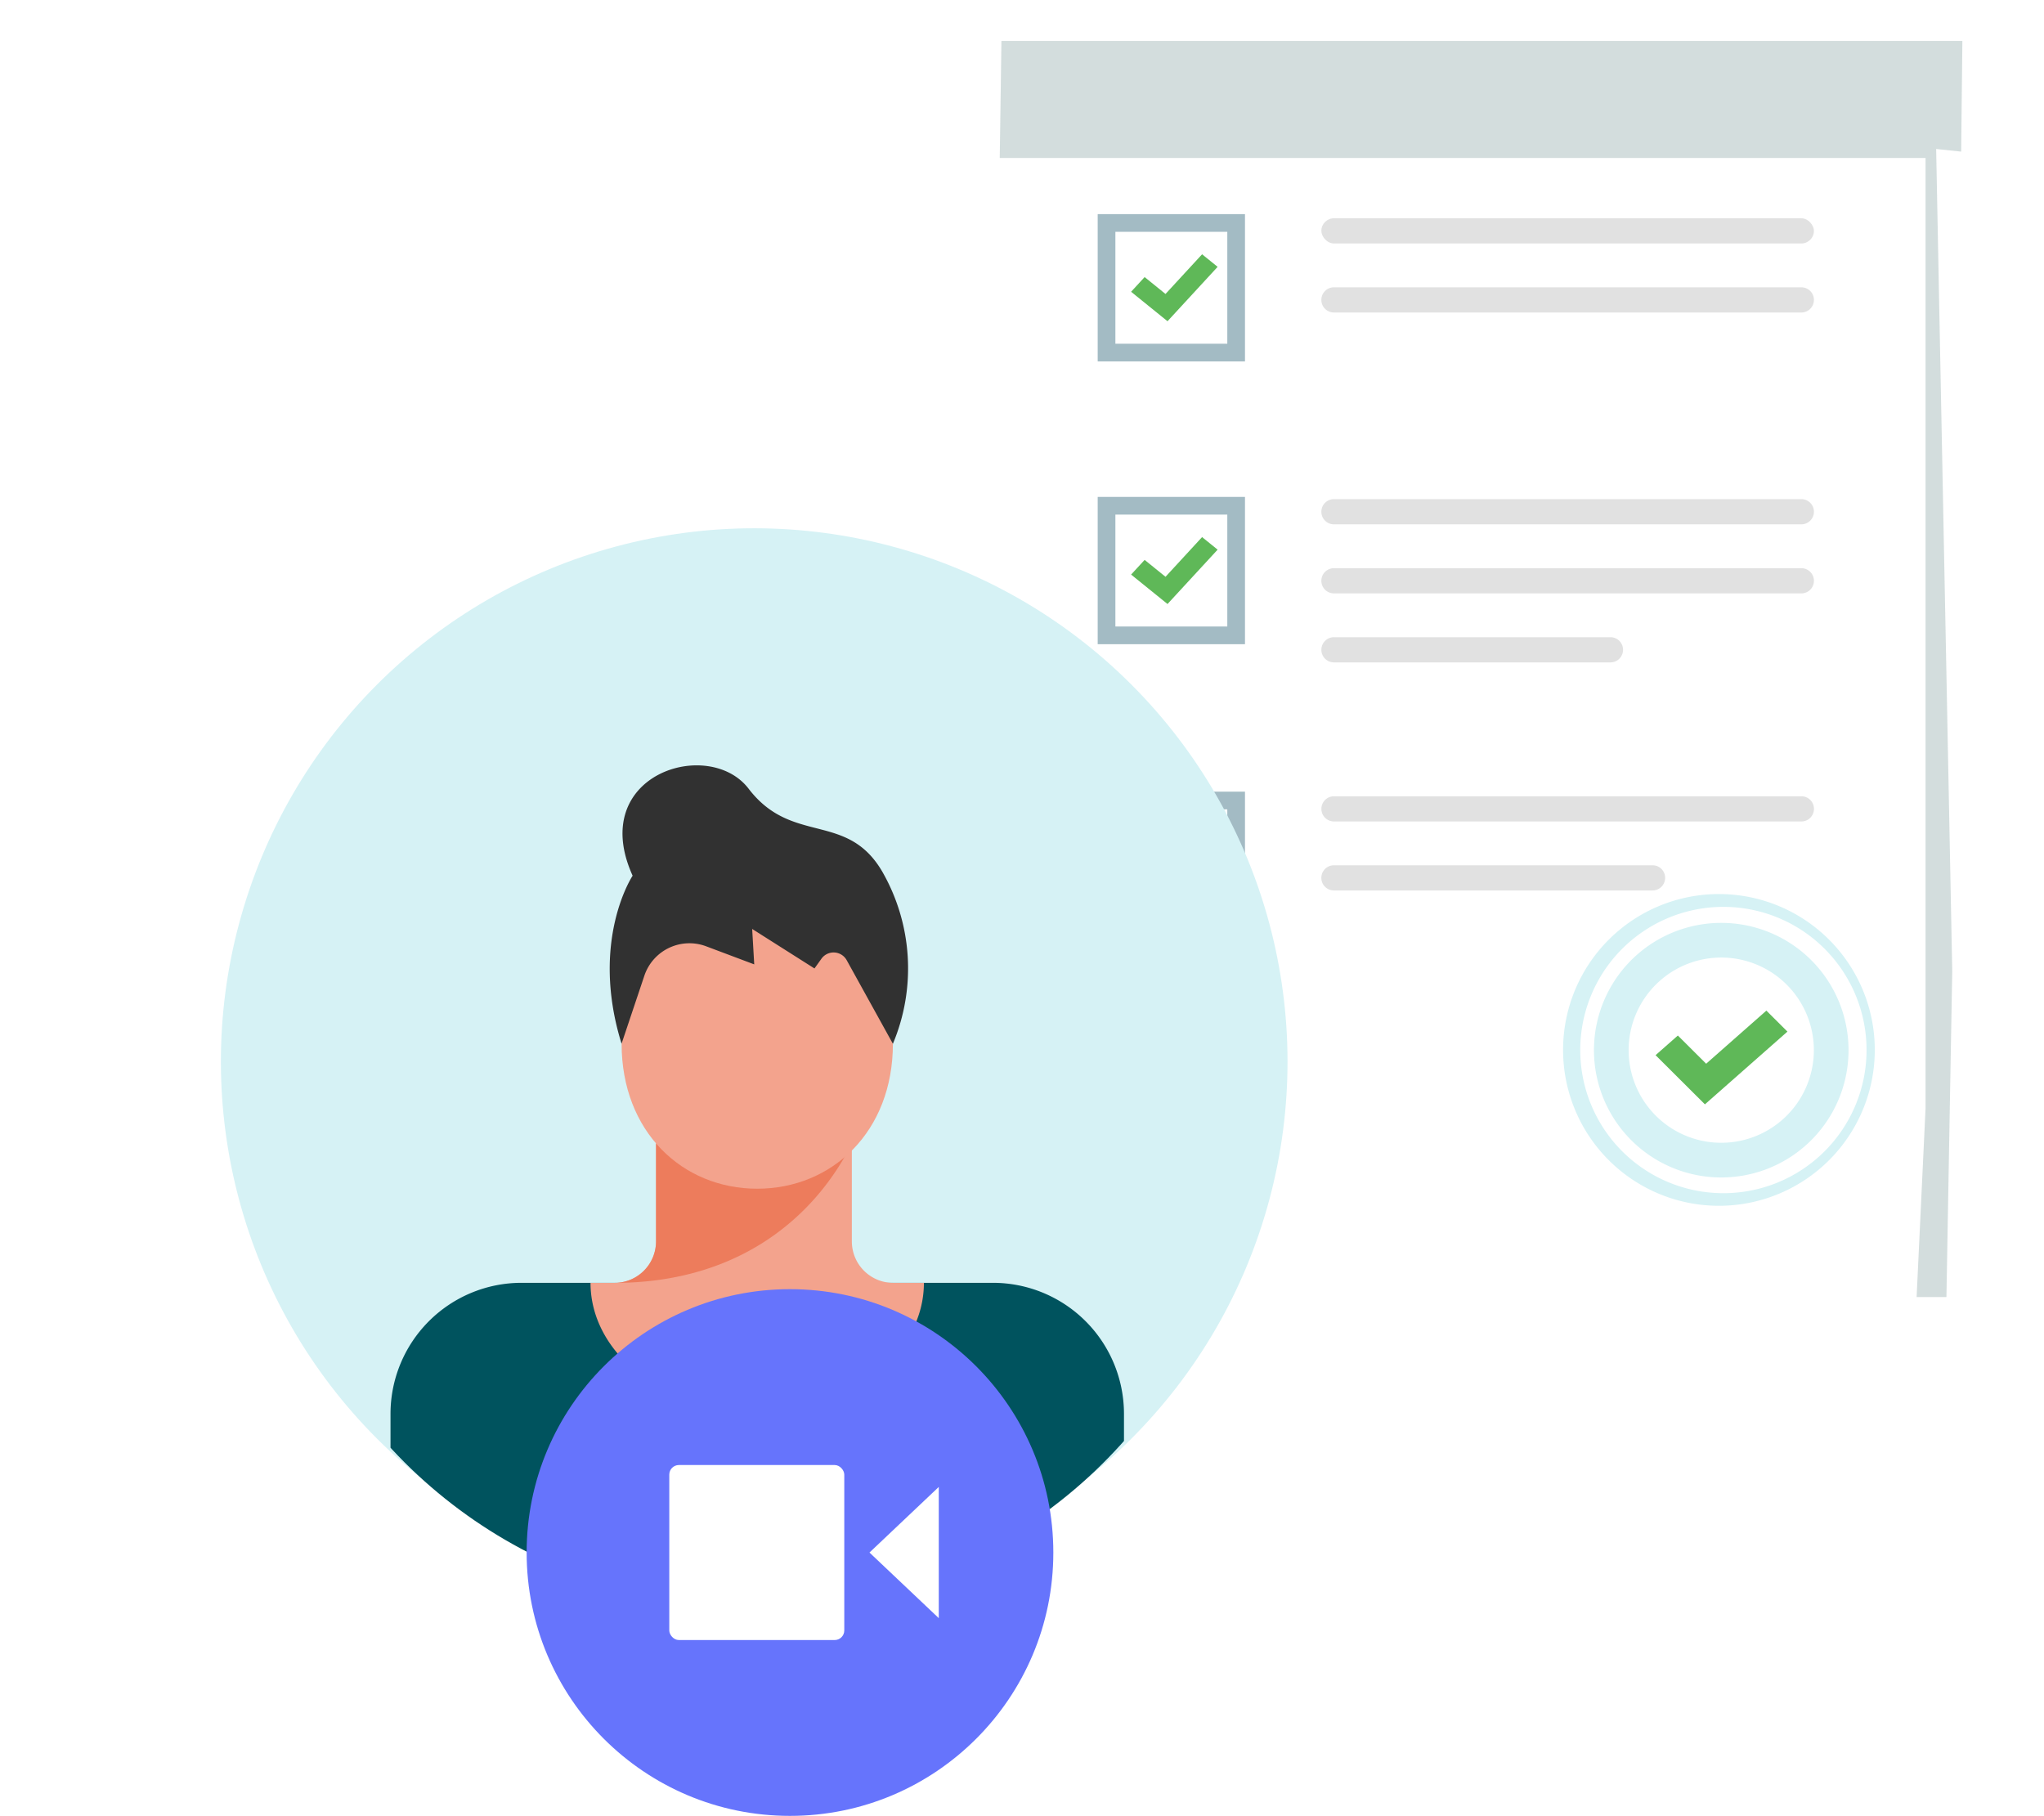 <svg xmlns="http://www.w3.org/2000/svg" xmlns:xlink="http://www.w3.org/1999/xlink" width="155.251" height="137.916" viewBox="0 0 155.251 137.916">
  <defs>
    <filter id="Path_193590" x="64.264" y="0.001" width="90.988" height="118.596" filterUnits="userSpaceOnUse">
      <feOffset dy="12" input="SourceAlpha"/>
      <feGaussianBlur stdDeviation="3" result="blur"/>
      <feFlood flood-color="#8a959e" flood-opacity="0.157"/>
      <feComposite operator="in" in2="blur"/>
      <feComposite in="SourceGraphic"/>
    </filter>
    <filter id="Path_193742" x="24.13" y="53.139" width="70.838" height="66.863" filterUnits="userSpaceOnUse">
      <feOffset dx="6" dy="3" input="SourceAlpha"/>
      <feGaussianBlur stdDeviation="3" result="blur-2"/>
      <feFlood flood-color="#8a959e" flood-opacity="0.157"/>
      <feComposite operator="in" in2="blur-2"/>
      <feComposite in="SourceGraphic"/>
    </filter>
    <clipPath id="clip-path">
      <path id="Path_193736" data-name="Path 193736" d="M1001.272,531.987A37.573,37.573,0,1,1,963.7,494.414,37.572,37.572,0,0,1,1001.272,531.987Z" transform="translate(-926.127 -494.414)" fill="none"/>
    </clipPath>
  </defs>
  <g id="Group_101806" data-name="Group 101806" transform="translate(5866.258 10099.907)">
    <g id="Group_94576" data-name="Group 94576" transform="translate(-5792.994 -10099.907)">
      <path id="Path_193575" data-name="Path 193575" d="M944.189,6990.832,923.3,6988.69a.957.957,0,0,1-.854-1.049h0a.956.956,0,0,1,1.049-.854l20.892,2.142a.956.956,0,0,1,.854,1.049h0A.957.957,0,0,1,944.189,6990.832Z" transform="translate(-875.638 -6929.477)" fill="#a3bbc4"/>
      <path id="Path_193576" data-name="Path 193576" d="M942.36,7040.031l-24.073-2.468a.956.956,0,0,1-.854-1.048h0a.957.957,0,0,1,1.049-.854l24.073,2.469a.955.955,0,0,1,.854,1.048h0A.956.956,0,0,1,942.36,7040.031Z" transform="translate(-872.395 -6961.12)" fill="#a3bbc4"/>
      <g id="Group_94385" data-name="Group 94385" transform="translate(27.667 23.513)">
        <g id="Group_94382" data-name="Group 94382" transform="translate(4.473 0)">
          <path id="Path_193580" data-name="Path 193580" d="M891.986,6903.209l-11.129-1.14L882,6890.94l11.129,1.14Zm-9.655-2.341,8.455.867.867-8.454-8.455-.868Z" transform="translate(-880.857 -6890.94)" fill="#a3bbc4"/>
          <path id="Path_193581" data-name="Path 193581" d="M892.069,6906.631l-2.523-2.506,1.136-1.005,1.447,1.438,3.071-2.716,1.076,1.07Z" transform="translate(-886.483 -6897.998)" fill="#5fb858"/>
        </g>
        <g id="Group_94383" data-name="Group 94383" transform="translate(0 43.635)">
          <path id="Path_193582" data-name="Path 193582" d="M879.3,7026.967l-11.129-1.14,1.141-11.13,11.129,1.142Zm-9.655-2.341,8.455.868.867-8.455-8.455-.867Z" transform="translate(-868.17 -7014.697)" fill="#a3bbc4"/>
          <path id="Path_193583" data-name="Path 193583" d="M879.382,7030.391l-2.523-2.507,1.136-1,1.447,1.438,3.071-2.716,1.076,1.07Z" transform="translate(-873.796 -7021.756)" fill="#5fb858"/>
        </g>
        <g id="Group_94384" data-name="Group 94384" transform="translate(2.283 21.367)">
          <path id="Path_193584" data-name="Path 193584" d="M885.773,6963.81l-11.129-1.14,1.141-11.129,11.129,1.14Zm-9.655-2.341,8.455.867.867-8.454-8.455-.868Z" transform="translate(-874.644 -6951.541)" fill="#a3bbc4"/>
          <path id="Path_193585" data-name="Path 193585" d="M885.857,6967.233l-2.523-2.507,1.136-1.006,1.447,1.438,3.071-2.716,1.076,1.069Z" transform="translate(-880.27 -6958.599)" fill="#5fb858"/>
        </g>
      </g>
      <path id="Path_193589" data-name="Path 193589" d="M866.654,6928.468H843.245l-35.748.092h0l-13.978-.972,1.358-94.521h72.988l-.092,8.406-1.9-.2,1.222,62.447Z" transform="translate(-792.078 -6829.958)" fill="#0e4744" opacity="0.18" style="mix-blend-mode: multiply;isolation: isolate"/>
      <g transform="matrix(1, 0, 0, 1, -73.26, 0)" filter="url(#Path_193590)">
        <path id="Path_193590-2" data-name="Path 193590" d="M861.536,6920.786l-23.617,1.06H789.7v-97.6H862.69v72.187Z" transform="translate(-716.44 -6824.25)" fill="#fff"/>
      </g>
      <path id="Path_193591" data-name="Path 193591" d="M903.019,6933.683h-35.5a.956.956,0,0,1-.957-.957h0a.957.957,0,0,1,.957-.957h35.5a.957.957,0,0,1,.956.957h0A.956.956,0,0,1,903.019,6933.683Z" transform="translate(-839.463 -6893.86)" fill="#e1e1e1"/>
      <path id="Path_193592" data-name="Path 193592" d="M867.519,6946.641h35.5a.957.957,0,0,1,.956.957h0a.956.956,0,0,1-.956.957h-35.5a.956.956,0,0,1-.957-.957h0a.957.957,0,0,1,.957-.957" transform="translate(-839.463 -6903.487)" fill="#e1e1e1"/>
      <path id="Path_193593" data-name="Path 193593" d="M888.52,6963.426h-21a.956.956,0,0,1-.957-.956h0a.956.956,0,0,1,.957-.957h21a.957.957,0,0,1,.957.957h0A.956.956,0,0,1,888.52,6963.426Z" transform="translate(-839.463 -6913.118)" fill="#e1e1e1"/>
      <path id="Path_193594" data-name="Path 193594" d="M891.717,7012.555h-24.2a.956.956,0,0,1-.957-.956h0a.956.956,0,0,1,.957-.957h24.2a.956.956,0,0,1,.957.957h0A.957.957,0,0,1,891.717,7012.555Z" transform="translate(-839.463 -6944.925)" fill="#e1e1e1"/>
      <path id="Path_193595" data-name="Path 193595" d="M887.122,6995.771h15.9a.956.956,0,0,1,.956.958h0a.956.956,0,0,1-.956.955h-35.5a.956.956,0,0,1-.957-.955h0a.956.956,0,0,1,.957-.958h19.6" transform="translate(-839.463 -6935.294)" fill="#e1e1e1"/>
      <path id="Path_193596" data-name="Path 193596" d="M903.019,6888.052h-35.5a.956.956,0,0,1-.957-.956h0a.956.956,0,0,1,.957-.957h35.5a.956.956,0,0,1,.956.957h0A.956.956,0,0,1,903.019,6888.052Z" transform="translate(-839.463 -6864.318)" fill="#e1e1e1"/>
      <rect id="Rectangle_123362" data-name="Rectangle 123362" width="37.413" height="1.913" rx="0.956" transform="translate(27.099 16.578)" fill="#e1e1e1"/>
      <g id="Group_94387" data-name="Group 94387" transform="translate(10.111 16.262)">
        <path id="Path_193597" data-name="Path 193597" d="M829.567,6881.559H818.38v-11.187h11.187Zm-9.843-1.344h8.5v-8.5h-8.5Z" transform="translate(-818.38 -6870.371)" fill="#a3bbc4"/>
        <path id="Path_193598" data-name="Path 193598" d="M828.342,6884.11l-2.766-2.237,1.028-1.116,1.586,1.283,2.778-3.014,1.18.954Z" transform="translate(-823.039 -6875.975)" fill="#5fb858"/>
      </g>
      <g id="Group_94388" data-name="Group 94388" transform="translate(10.111 60.125)">
        <path id="Path_193599" data-name="Path 193599" d="M829.567,7005.965H818.38v-11.187h11.187Zm-9.843-1.344h8.5v-8.5h-8.5Z" transform="translate(-818.38 -6994.777)" fill="#a3bbc4"/>
        <path id="Path_193600" data-name="Path 193600" d="M828.342,7008.517l-2.766-2.236,1.028-1.116,1.586,1.283,2.778-3.015,1.18.954Z" transform="translate(-823.039 -7000.381)" fill="#5fb858"/>
      </g>
      <g id="Group_94389" data-name="Group 94389" transform="translate(10.111 37.74)">
        <path id="Path_193601" data-name="Path 193601" d="M829.567,6942.477H818.38V6931.29h11.187Zm-9.843-1.344h8.5v-8.5h-8.5Z" transform="translate(-818.38 -6931.29)" fill="#a3bbc4"/>
        <path id="Path_193602" data-name="Path 193602" d="M828.342,6945.028l-2.766-2.236,1.028-1.115,1.586,1.283,2.778-3.015,1.18.954Z" transform="translate(-823.039 -6936.893)" fill="#5fb858"/>
      </g>
      <path id="Path_193603" data-name="Path 193603" d="M935.248,7023.055a9.668,9.668,0,1,0,9.369,9.958A9.668,9.668,0,0,0,935.248,7023.055Zm6.736,9.878a7.034,7.034,0,1,1-6.816-7.246A7.034,7.034,0,0,1,941.984,7032.934Z" transform="translate(-877.481 -6952.958)" fill="#d6f2f5" style="mix-blend-mode: multiply;isolation: isolate"/>
      <g id="Group_94390" data-name="Group 94390" transform="translate(45.655 67.943)">
        <path id="Path_193604" data-name="Path 193604" d="M931.013,7040.588c-.122,0-.244,0-.367,0a11.838,11.838,0,1,1,.367,0Zm-.013-22.7a10.873,10.873,0,1,0,.338,0C931.225,7017.887,931.112,7017.886,931,7017.886Z" transform="translate(-919.188 -7016.953)" fill="#d6f2f5" style="mix-blend-mode: multiply;isolation: isolate"/>
      </g>
      <path id="Path_193605" data-name="Path 193605" d="M942.3,7049.07l-3.748-3.735,1.693-1.492,2.149,2.141,4.574-4.032,1.6,1.593Z" transform="translate(-886.068 -6965.195)" fill="#5fb858"/>
    </g>
    <g id="Group_94594" data-name="Group 94594" transform="translate(-5866.258 -10076.563)">
      <g transform="matrix(1, 0, 0, 1, 0, -23.34)" filter="url(#Path_193742)">
        <path id="Path_193742-2" data-name="Path 193742" d="M0,0H52.838V48.864H0Z" transform="translate(27.13 59.14)" fill="#fff"/>
      </g>
      <g id="Group_94584" data-name="Group 94584" transform="translate(0 0)">
        <circle id="Ellipse_1502" data-name="Ellipse 1502" cx="40.507" cy="40.507" r="40.507" transform="translate(0 57.286) rotate(-45)" fill="#d6f2f5"/>
        <g id="Group_94583" data-name="Group 94583" transform="translate(19.713 23.57)">
          <g id="Group_94582" data-name="Group 94582" clip-path="url(#clip-path)">
            <g id="Group_94581" data-name="Group 94581" transform="translate(9.945 11.211)">
              <path id="Path_193723" data-name="Path 193723" d="M988.725,558.261V539.341a9.954,9.954,0,0,0-9.955-9.954h-35.8a9.954,9.954,0,0,0-9.955,9.954v18.921Z" transform="translate(-933.012 -490.082)" fill="#00535e"/>
              <g id="Group_94577" data-name="Group 94577" transform="translate(15.195 28.717)">
                <path id="Path_193724" data-name="Path 193724" d="M963.381,529.5v-7.439H948.508V529.5a3.149,3.149,0,0,1-3.149,3.149h-1.827c0,5.419,5.668,9.813,12.66,9.813s12.662-4.394,12.662-9.813H966.53A3.149,3.149,0,0,1,963.381,529.5Z" transform="translate(-943.532 -522.057)" fill="#f3a38d"/>
                <path id="Path_193725" data-name="Path 193725" d="M962.819,522.057H947.946V529.5a3.149,3.149,0,0,1-3.149,3.149C954.518,532.645,960.177,527.351,962.819,522.057Z" transform="translate(-942.97 -522.057)" fill="#ed7c5c"/>
              </g>
              <path id="Path_193728" data-name="Path 193728" d="M965.774,520.87c0,6.68-4.614,11.012-10.306,11.012s-10.3-4.332-10.3-11.012,4.613-13.179,10.3-13.179S965.774,514.19,965.774,520.87Z" transform="translate(-927.612 -499.725)" fill="#f3a38d"/>
              <path id="Path_193735" data-name="Path 193735" d="M945.44,523.321l1.733-5.168a3.611,3.611,0,0,1,4.694-2.23l3.65,1.372-.156-2.69,4.732,3,.53-.741a1.136,1.136,0,0,1,1.917.113l3.51,6.348a14.776,14.776,0,0,0-.832-13.117c-2.69-4.541-6.829-1.947-10.127-6.254-3.035-3.965-12.285-1.077-8.81,6.607C946.282,510.557,943.007,515.474,945.44,523.321Z" transform="translate(-927.888 -502.176)" fill="#313131"/>
            </g>
          </g>
        </g>
      </g>
      <g id="Group_94593" data-name="Group 94593" transform="translate(40.001 74.568)">
        <g id="Group_94586" data-name="Group 94586">
          <circle id="Ellipse_1503" data-name="Ellipse 1503" cx="20.002" cy="20.002" r="20.002" fill="#6674fc"/>
          <g id="Group_94585" data-name="Group 94585" transform="translate(10.834 13.357)">
            <rect id="Rectangle_123417" data-name="Rectangle 123417" width="13.292" height="13.292" rx="0.729" fill="#fff"/>
            <path id="Path_193737" data-name="Path 193737" d="M985.505,531.611l5.263-4.982v9.965Z" transform="translate(-970.299 -524.965)" fill="#fff"/>
          </g>
        </g>
      </g>
    </g>
  </g>
</svg>
